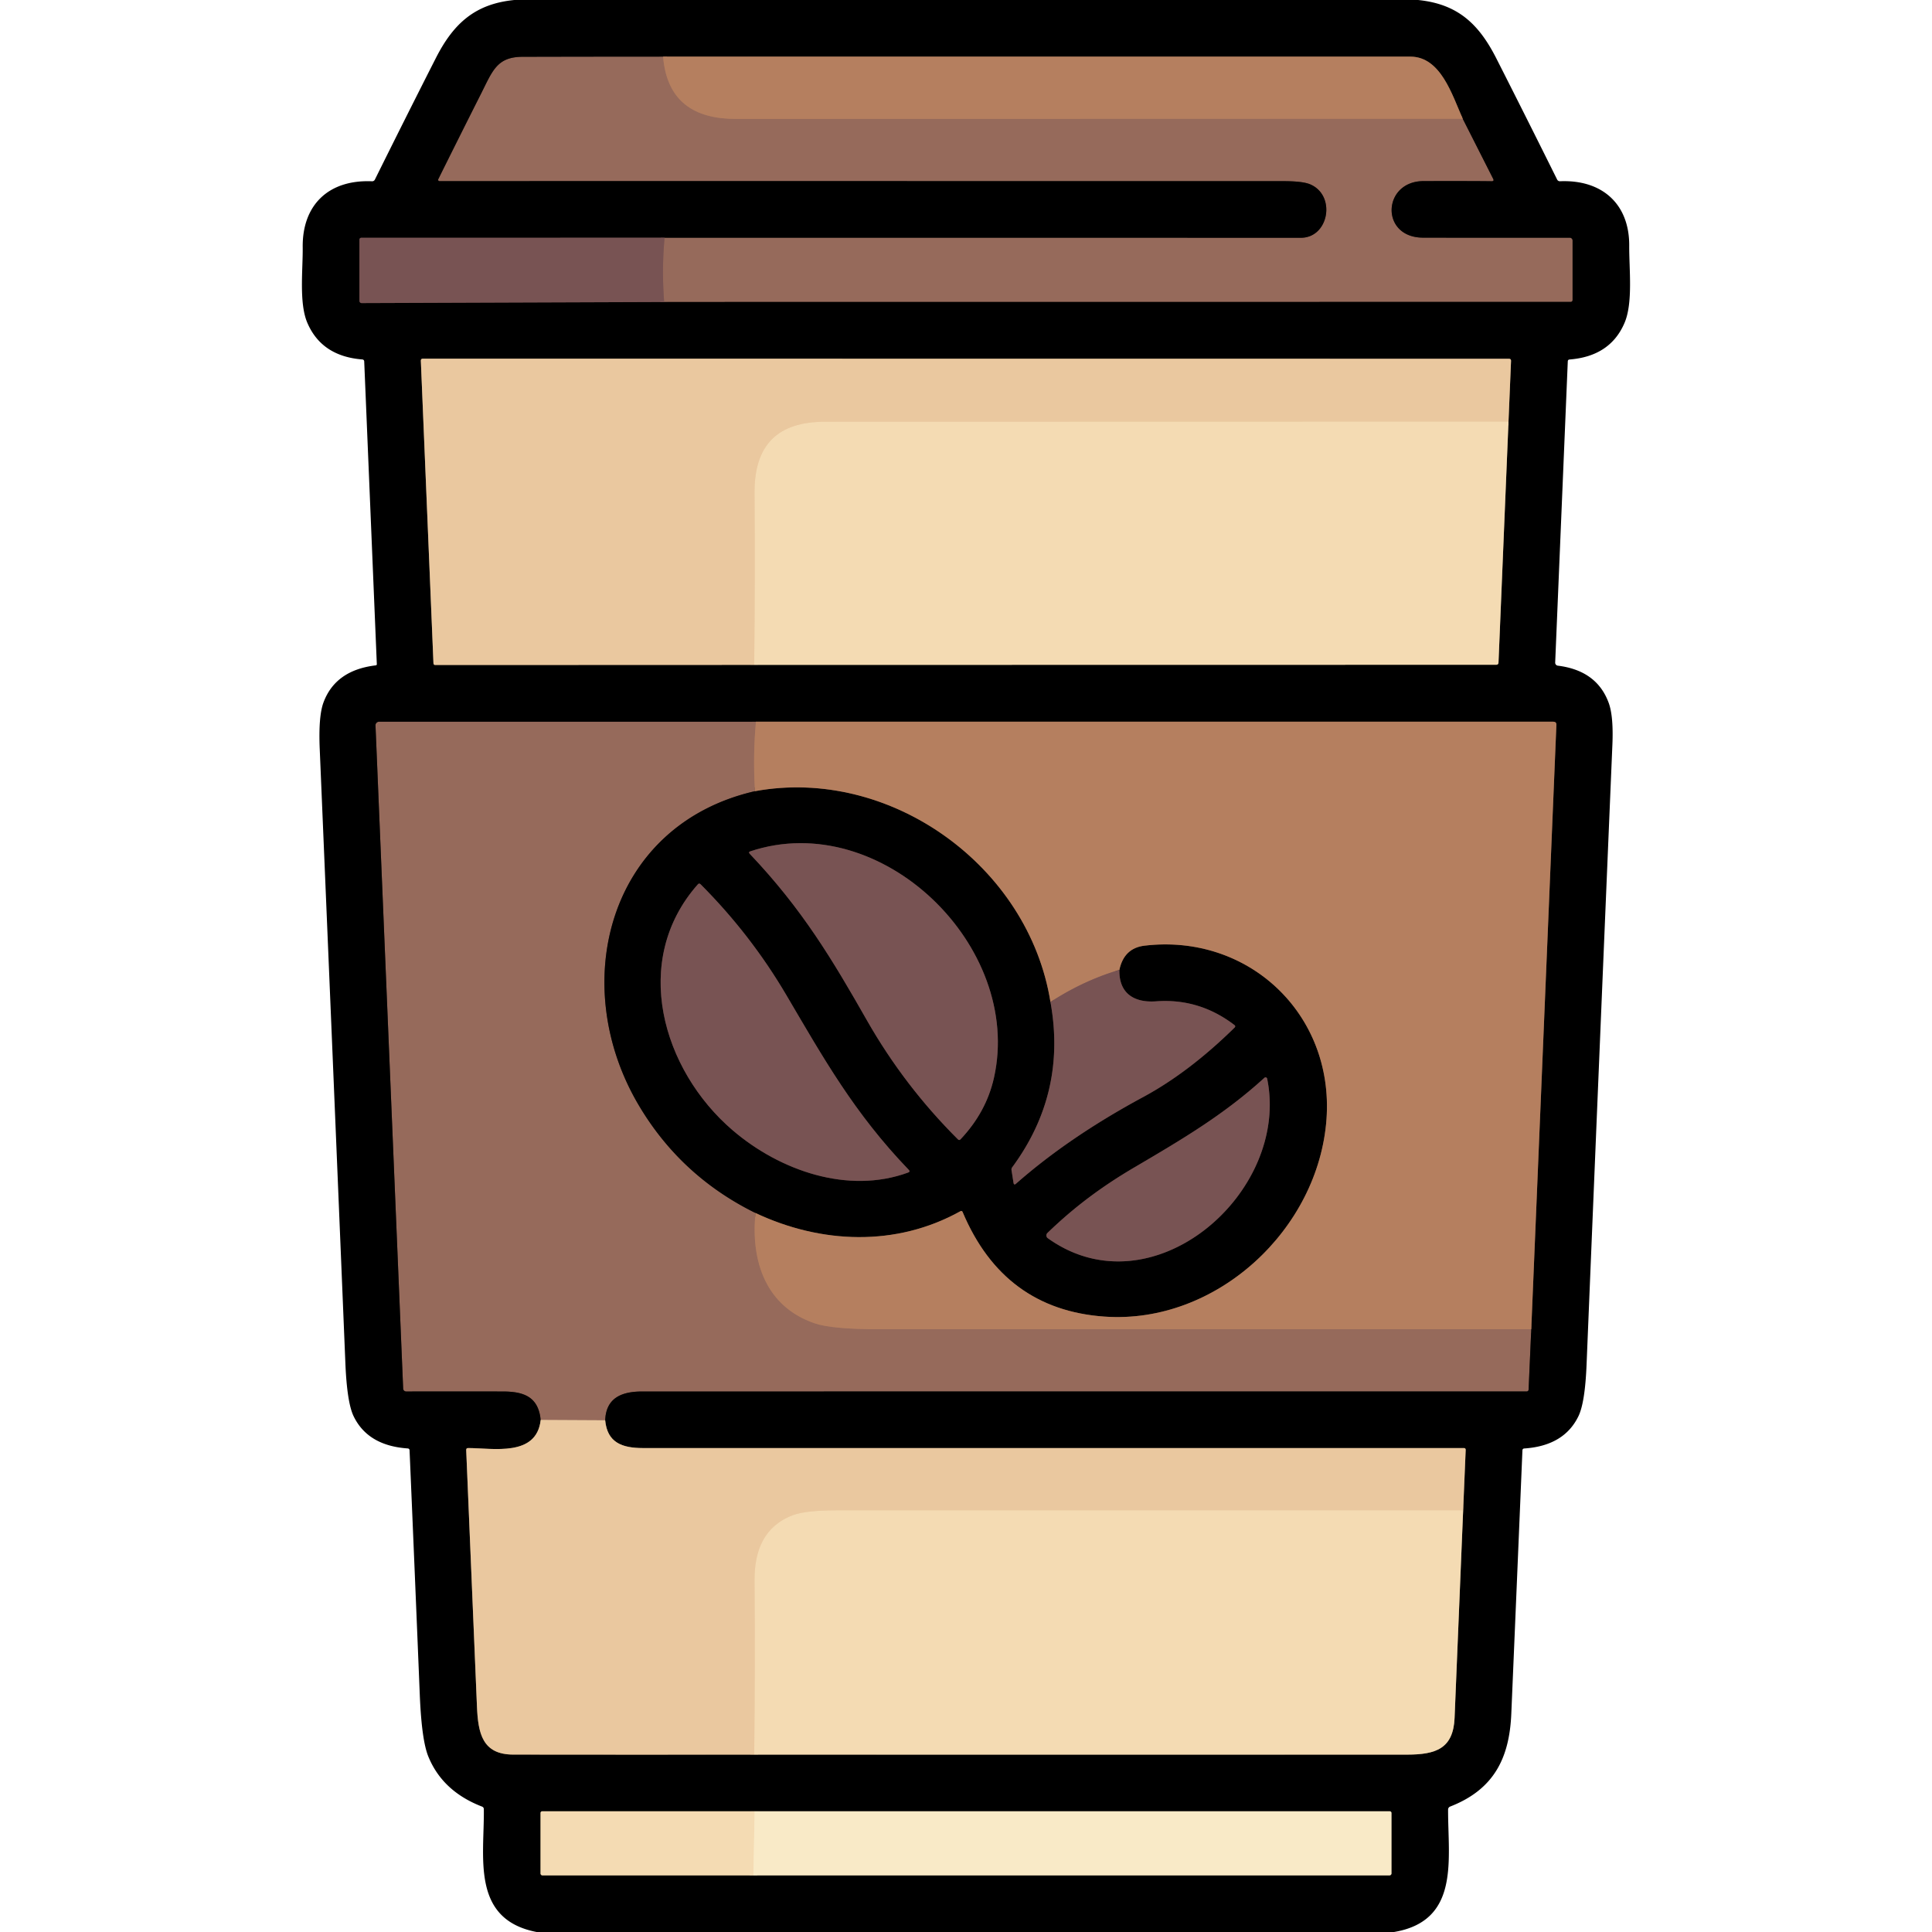 <?xml version="1.0" encoding="UTF-8" standalone="no"?>
<!DOCTYPE svg PUBLIC "-//W3C//DTD SVG 1.1//EN" "http://www.w3.org/Graphics/SVG/1.1/DTD/svg11.dtd">
<svg xmlns="http://www.w3.org/2000/svg" version="1.1" viewBox="0.00 0.00 512.00 512.00">
<g stroke-width="2.00" fill="none" stroke-linecap="butt">
<path stroke="#3c2a2a" vector-effect="non-scaling-stroke" d="
  M 176.12 63.00
  L 95.76 63.01
  A 0.51 0.50 -0.0 0 0 95.25 63.51
  L 95.25 79.73
  A 0.59 0.59 0.0 0 0 95.85 80.32
  L 176.01 80.03"
/>
<path stroke="#4b352e" vector-effect="non-scaling-stroke" d="
  M 176.01 80.03
  L 416.19 80.01
  Q 416.75 80.01 416.75 79.45
  L 416.75 63.74
  A 0.75 0.75 0.0 0 0 416.00 62.99
  Q 396.55 63.02 377.11 62.98
  C 365.69 62.95 366.31 48.00 377.28 47.99
  Q 390.88 47.96 395.29 48.03
  Q 396.04 48.04 395.70 47.38
  L 387.64 31.47"
/>
<path stroke="#5b4030" vector-effect="non-scaling-stroke" d="
  M 387.64 31.47
  C 384.80 25.08 381.81 15.01 373.75 15.01
  Q 274.76 14.99 175.73 15.00"
/>
<path stroke="#4b352e" vector-effect="non-scaling-stroke" d="
  M 175.73 15.00
  Q 157.14 15.00 138.50 15.05
  C 131.70 15.07 130.56 18.72 127.49 24.81
  Q 121.76 36.17 116.14 47.50
  A 0.35 0.35 0.0 0 0 116.45 48.00
  Q 228.23 47.99 340.15 48.01
  Q 345.14 48.01 347.13 48.82
  C 354.16 51.71 352.19 63.02 344.75 63.01
  Q 260.59 62.99 176.12 63.00"
/>
<path stroke="#a6755d" vector-effect="non-scaling-stroke" d="
  M 175.73 15.00
  C 176.71 26.96 184.08 31.51 194.98 31.51
  Q 291.10 31.52 387.64 31.47"
/>
<path stroke="#875f57" vector-effect="non-scaling-stroke" d="
  M 176.01 80.03
  Q 175.34 71.42 176.12 63.00"
/>
<path stroke="#7a6e5a" vector-effect="non-scaling-stroke" d="
  M 199.87 176.20
  L 396.52 176.17
  Q 397.09 176.17 397.12 175.59
  L 399.77 111.72"
/>
<path stroke="#756450" vector-effect="non-scaling-stroke" d="
  M 399.77 111.72
  L 400.44 95.64
  Q 400.46 95.08 399.90 95.08
  L 112.07 95.05
  Q 111.50 95.05 111.53 95.62
  L 114.87 175.75
  Q 114.89 176.23 115.36 176.23
  L 199.87 176.20"
/>
<path stroke="#efd2a9" vector-effect="non-scaling-stroke" d="
  M 399.77 111.72
  Q 309.17 111.76 218.73 111.76
  C 206.02 111.76 199.88 117.92 199.96 130.64
  Q 200.12 153.44 199.87 176.20"
/>
<path stroke="#756450" vector-effect="non-scaling-stroke" d="
  M 143.29 376.31
  C 142.17 386.15 130.68 383.75 124.05 383.75
  Q 123.53 383.75 123.55 384.28
  Q 124.96 418.24 126.40 452.22
  C 126.70 459.36 127.84 464.97 136.00 464.98
  Q 167.79 465.02 199.87 464.99"
/>
<path stroke="#7a6e5a" vector-effect="non-scaling-stroke" d="
  M 199.87 464.99
  Q 286.25 465.02 372.92 464.99
  C 380.46 464.98 385.14 463.46 385.48 455.24
  Q 386.61 427.77 387.75 400.23"
/>
<path stroke="#756450" vector-effect="non-scaling-stroke" d="
  M 387.75 400.23
  L 388.42 384.26
  Q 388.44 383.75 387.94 383.75
  Q 279.15 383.75 170.38 383.75
  C 164.82 383.74 160.94 382.30 160.38 376.40"
/>
<path stroke="#4b352e" vector-effect="non-scaling-stroke" d="
  M 160.38 376.40
  C 160.60 370.52 164.65 368.76 170.15 368.76
  Q 287.31 368.75 404.52 368.75
  Q 405.08 368.75 405.10 368.19
  L 405.80 352.25"
/>
<path stroke="#5b4030" vector-effect="non-scaling-stroke" d="
  M 405.80 352.25
  L 412.46 192.12
  Q 412.50 191.26 411.63 191.26
  L 200.34 191.25"
/>
<path stroke="#4b352e" vector-effect="non-scaling-stroke" d="
  M 200.34 191.25
  L 100.46 191.26
  A 0.95 0.95 0.0 0 0 99.51 192.25
  L 106.84 367.99
  A 0.80 0.80 0.0 0 0 107.64 368.76
  Q 120.43 368.73 133.36 368.76
  C 139.07 368.78 142.69 370.33 143.29 376.31"
/>
<path stroke="#a6755d" vector-effect="non-scaling-stroke" d="
  M 200.34 191.25
  Q 199.49 200.45 200.09 209.67"
/>
<path stroke="#4b352e" vector-effect="non-scaling-stroke" d="
  M 200.09 209.67
  C 161.11 218.62 150.39 260.89 169.22 292.80
  Q 180.36 311.67 200.22 321.46"
/>
<path stroke="#a6755d" vector-effect="non-scaling-stroke" d="
  M 200.22 321.46
  C 198.92 334.37 203.04 346.27 215.86 350.68
  Q 220.47 352.26 232.82 352.26
  Q 319.20 352.24 405.80 352.25"
/>
<path stroke="#c0997d" vector-effect="non-scaling-stroke" d="
  M 160.38 376.40
  L 143.29 376.31"
/>
<path stroke="#efd2a9" vector-effect="non-scaling-stroke" d="
  M 387.75 400.23
  Q 304.85 400.26 222.05 400.25
  Q 213.58 400.25 210.22 401.50
  C 202.56 404.35 199.90 410.82 199.96 418.86
  Q 200.13 441.89 199.87 464.99"
/>
<path stroke="#5b4030" vector-effect="non-scaling-stroke" d="
  M 200.22 321.46
  C 217.61 329.65 237.49 330.45 254.49 321.00
  Q 254.92 320.76 255.11 321.21
  Q 265.98 347.01 292.67 348.91
  C 322.37 351.02 349.47 325.79 351.54 296.52
  C 353.50 268.65 330.80 247.36 303.33 250.61
  Q 297.87 251.25 296.65 257.03"
/>
<path stroke="#976959" vector-effect="non-scaling-stroke" d="
  M 296.65 257.03
  Q 287.13 259.84 278.38 265.54"
/>
<path stroke="#5b4030" vector-effect="non-scaling-stroke" d="
  M 278.38 265.54
  C 272.60 229.45 235.86 203.11 200.09 209.67"
/>
<path stroke="#3c2a2a" vector-effect="non-scaling-stroke" d="
  M 278.38 265.54
  Q 282.76 289.67 268.24 309.35
  A 1.00 0.99 -31.5 0 0 268.06 310.08
  L 268.59 313.44
  Q 268.71 314.17 269.26 313.69
  Q 283.31 301.32 302.97 290.72
  Q 315.12 284.16 327.17 272.33
  Q 327.54 271.96 327.13 271.64
  Q 317.83 264.52 306.36 265.36
  C 300.66 265.77 296.51 263.35 296.65 257.03"
/>
<path stroke="#7d7564" vector-effect="non-scaling-stroke" d="
  M 199.66 496.99
  L 368.23 496.99
  A 0.52 0.51 0.0 0 0 368.75 496.48
  L 368.75 480.52
  Q 368.75 480.01 368.24 480.01
  L 199.99 480.01"
/>
<path stroke="#7a6e5a" vector-effect="non-scaling-stroke" d="
  M 199.99 480.01
  L 143.75 480.01
  Q 143.25 480.01 143.25 480.51
  L 143.25 496.49
  A 0.50 0.50 0.0 0 0 143.75 496.99
  L 199.66 496.99"
/>
<path stroke="#f7e3bd" vector-effect="non-scaling-stroke" d="
  M 199.99 480.01
  L 199.66 496.99"
/>
<path stroke="#3c2a2a" vector-effect="non-scaling-stroke" d="
  M 263.40 285.67
  C 271.25 250.80 233.50 214.07 198.85 225.61
  Q 198.26 225.81 198.69 226.27
  C 212.70 241.02 220.63 254.40 229.79 270.48
  Q 239.69 287.83 253.86 301.94
  Q 254.21 302.29 254.55 301.93
  Q 261.35 294.74 263.40 285.67"
/>
<path stroke="#3c2a2a" vector-effect="non-scaling-stroke" d="
  M 194.19 299.56
  C 206.67 310.24 224.76 316.57 240.68 310.73
  Q 241.29 310.50 240.84 310.03
  C 226.40 295.03 218.24 280.44 208.42 263.76
  Q 198.96 247.66 185.66 234.34
  Q 185.28 233.97 184.93 234.37
  C 167.10 254.50 175.44 283.52 194.19 299.56"
/>
<path stroke="#3c2a2a" vector-effect="non-scaling-stroke" d="
  M 277.67 328.13
  C 305.32 347.96 342.01 316.16 335.81 285.86
  A 0.44 0.44 0.0 0 0 335.09 285.62
  C 324.42 295.36 313.42 301.85 300.72 309.31
  C 291.89 314.49 284.60 319.96 277.57 326.76
  A 0.90 0.89 -49.4 0 0 277.67 328.13"
/>
</g>
<g fill="#966a5b">
<path d="
  M 175.73 15.00
  C 176.71 26.96 184.08 31.51 194.98 31.51
  Q 291.10 31.52 387.64 31.47
  L 395.70 47.38
  Q 396.04 48.04 395.29 48.03
  Q 390.88 47.96 377.28 47.99
  C 366.31 48.00 365.69 62.95 377.11 62.98
  Q 396.55 63.02 416.00 62.99
  A 0.75 0.75 0.0 0 1 416.75 63.74
  L 416.75 79.45
  Q 416.75 80.01 416.19 80.01
  L 176.01 80.03
  Q 175.34 71.42 176.12 63.00
  Q 260.59 62.99 344.75 63.01
  C 352.19 63.02 354.16 51.71 347.13 48.82
  Q 345.14 48.01 340.15 48.01
  Q 228.23 47.99 116.45 48.00
  A 0.35 0.35 0.0 0 1 116.14 47.50
  Q 121.76 36.17 127.49 24.81
  C 130.56 18.72 131.70 15.07 138.50 15.05
  Q 157.14 15.00 175.73 15.00
  Z"
/>
<path d="
  M 200.34 191.25
  Q 199.49 200.45 200.09 209.67
  C 161.11 218.62 150.39 260.89 169.22 292.80
  Q 180.36 311.67 200.22 321.46
  C 198.92 334.37 203.04 346.27 215.86 350.68
  Q 220.47 352.26 232.82 352.26
  Q 319.20 352.24 405.80 352.25
  L 405.10 368.19
  Q 405.08 368.75 404.52 368.75
  Q 287.31 368.75 170.15 368.76
  C 164.65 368.76 160.60 370.52 160.38 376.40
  L 143.29 376.31
  C 142.69 370.33 139.07 368.78 133.36 368.76
  Q 120.43 368.73 107.64 368.76
  A 0.80 0.80 0.0 0 1 106.84 367.99
  L 99.51 192.25
  A 0.95 0.95 0.0 0 1 100.46 191.26
  L 200.34 191.25
  Z"
/>
</g>
<g fill="#000000">
<path d="
  M 136.31 0.00
  L 375.81 0.00
  C 386.19 1.05 391.84 6.20 396.54 15.47
  Q 404.66 31.47 412.66 47.59
  A 0.80 0.79 75.5 0 0 413.40 48.03
  C 424.66 47.56 431.84 54.14 431.76 65.15
  C 431.72 71.24 432.79 80.19 430.54 85.51
  Q 426.78 94.41 415.95 95.27
  Q 415.50 95.31 415.48 95.76
  L 412.14 175.58
  A 0.80 0.80 0.0 0 0 412.84 176.41
  Q 423.18 177.69 426.32 186.27
  Q 427.62 189.80 427.30 197.37
  Q 423.83 279.60 420.45 361.82
  Q 420.04 371.67 418.32 375.27
  Q 414.52 383.15 403.96 383.86
  Q 403.48 383.89 403.46 384.37
  Q 402.00 419.27 400.51 454.17
  C 400.01 466.01 395.83 474.27 384.30 478.76
  A 0.86 0.85 79.6 0 0 383.76 479.56
  C 383.70 492.67 387.01 509.03 369.44 512.00
  L 142.20 512.00
  C 124.77 508.62 128.38 492.14 128.22 479.47
  Q 128.22 478.95 127.73 478.76
  Q 117.24 474.71 113.49 465.44
  Q 111.74 461.11 111.25 449.21
  Q 109.93 416.79 108.54 384.37
  Q 108.52 383.89 108.04 383.85
  Q 97.50 383.12 93.72 375.33
  Q 91.96 371.71 91.53 361.26
  Q 88.17 279.85 84.73 198.44
  Q 84.37 189.84 85.72 186.18
  Q 88.89 177.61 99.56 176.33
  Q 99.88 176.29 99.86 175.97
  L 96.52 95.76
  A 0.52 0.52 0.0 0 0 96.03 95.26
  Q 85.25 94.42 81.45 85.55
  C 79.20 80.31 80.29 71.46 80.22 65.50
  C 80.10 54.33 87.06 47.55 98.60 48.04
  A 0.80 0.79 14.5 0 0 99.34 47.61
  Q 107.34 31.46 115.48 15.44
  C 120.18 6.18 125.92 1.02 136.31 0.00
  Z
  M 176.12 63.00
  L 95.76 63.01
  A 0.51 0.50 -0.0 0 0 95.25 63.51
  L 95.25 79.73
  A 0.59 0.59 0.0 0 0 95.85 80.32
  L 176.01 80.03
  L 416.19 80.01
  Q 416.75 80.01 416.75 79.45
  L 416.75 63.74
  A 0.75 0.75 0.0 0 0 416.00 62.99
  Q 396.55 63.02 377.11 62.98
  C 365.69 62.95 366.31 48.00 377.28 47.99
  Q 390.88 47.96 395.29 48.03
  Q 396.04 48.04 395.70 47.38
  L 387.64 31.47
  C 384.80 25.08 381.81 15.01 373.75 15.01
  Q 274.76 14.99 175.73 15.00
  Q 157.14 15.00 138.50 15.05
  C 131.70 15.07 130.56 18.72 127.49 24.81
  Q 121.76 36.17 116.14 47.50
  A 0.35 0.35 0.0 0 0 116.45 48.00
  Q 228.23 47.99 340.15 48.01
  Q 345.14 48.01 347.13 48.82
  C 354.16 51.71 352.19 63.02 344.75 63.01
  Q 260.59 62.99 176.12 63.00
  Z
  M 199.87 176.20
  L 396.52 176.17
  Q 397.09 176.17 397.12 175.59
  L 399.77 111.72
  L 400.44 95.64
  Q 400.46 95.08 399.90 95.08
  L 112.07 95.05
  Q 111.50 95.05 111.53 95.62
  L 114.87 175.75
  Q 114.89 176.23 115.36 176.23
  L 199.87 176.20
  Z
  M 143.29 376.31
  C 142.17 386.15 130.68 383.75 124.05 383.75
  Q 123.53 383.75 123.55 384.28
  Q 124.96 418.24 126.40 452.22
  C 126.70 459.36 127.84 464.97 136.00 464.98
  Q 167.79 465.02 199.87 464.99
  Q 286.25 465.02 372.92 464.99
  C 380.46 464.98 385.14 463.46 385.48 455.24
  Q 386.61 427.77 387.75 400.23
  L 388.42 384.26
  Q 388.44 383.75 387.94 383.75
  Q 279.15 383.75 170.38 383.75
  C 164.82 383.74 160.94 382.30 160.38 376.40
  C 160.60 370.52 164.65 368.76 170.15 368.76
  Q 287.31 368.75 404.52 368.75
  Q 405.08 368.75 405.10 368.19
  L 405.80 352.25
  L 412.46 192.12
  Q 412.50 191.26 411.63 191.26
  L 200.34 191.25
  L 100.46 191.26
  A 0.95 0.95 0.0 0 0 99.51 192.25
  L 106.84 367.99
  A 0.80 0.80 0.0 0 0 107.64 368.76
  Q 120.43 368.73 133.36 368.76
  C 139.07 368.78 142.69 370.33 143.29 376.31
  Z
  M 199.66 496.99
  L 368.23 496.99
  A 0.52 0.51 0.0 0 0 368.75 496.48
  L 368.75 480.52
  Q 368.75 480.01 368.24 480.01
  L 199.99 480.01
  L 143.75 480.01
  Q 143.25 480.01 143.25 480.51
  L 143.25 496.49
  A 0.50 0.50 0.0 0 0 143.75 496.99
  L 199.66 496.99
  Z"
/>
<path d="
  M 278.38 265.54
  Q 282.76 289.67 268.24 309.35
  A 1.00 0.99 -31.5 0 0 268.06 310.08
  L 268.59 313.44
  Q 268.71 314.17 269.26 313.69
  Q 283.31 301.32 302.97 290.72
  Q 315.12 284.16 327.17 272.33
  Q 327.54 271.96 327.13 271.64
  Q 317.83 264.52 306.36 265.36
  C 300.66 265.77 296.51 263.35 296.65 257.03
  Q 297.87 251.25 303.33 250.61
  C 330.80 247.36 353.50 268.65 351.54 296.52
  C 349.47 325.79 322.37 351.02 292.67 348.91
  Q 265.98 347.01 255.11 321.21
  Q 254.92 320.76 254.49 321.00
  C 237.49 330.45 217.61 329.65 200.22 321.46
  Q 180.36 311.67 169.22 292.80
  C 150.39 260.89 161.11 218.62 200.09 209.67
  C 235.86 203.11 272.60 229.45 278.38 265.54
  Z
  M 263.40 285.67
  C 271.25 250.80 233.50 214.07 198.85 225.61
  Q 198.26 225.81 198.69 226.27
  C 212.70 241.02 220.63 254.40 229.79 270.48
  Q 239.69 287.83 253.86 301.94
  Q 254.21 302.29 254.55 301.93
  Q 261.35 294.74 263.40 285.67
  Z
  M 194.19 299.56
  C 206.67 310.24 224.76 316.57 240.68 310.73
  Q 241.29 310.50 240.84 310.03
  C 226.40 295.03 218.24 280.44 208.42 263.76
  Q 198.96 247.66 185.66 234.34
  Q 185.28 233.97 184.93 234.37
  C 167.10 254.50 175.44 283.52 194.19 299.56
  Z
  M 277.67 328.13
  C 305.32 347.96 342.01 316.16 335.81 285.86
  A 0.44 0.44 0.0 0 0 335.09 285.62
  C 324.42 295.36 313.42 301.85 300.72 309.31
  C 291.89 314.49 284.60 319.96 277.57 326.76
  A 0.90 0.89 -49.4 0 0 277.67 328.13
  Z"
/>
</g>
<g fill="#f4dbb3">
<path d="
  M 399.77 111.72
  L 397.12 175.59
  Q 397.09 176.17 396.52 176.17
  L 199.87 176.20
  Q 200.12 153.44 199.96 130.64
  C 199.88 117.92 206.02 111.76 218.73 111.76
  Q 309.17 111.76 399.77 111.72
  Z"
/>
<path d="
  M 387.75 400.23
  Q 386.61 427.77 385.48 455.24
  C 385.14 463.46 380.46 464.98 372.92 464.99
  Q 286.25 465.02 199.87 464.99
  Q 200.13 441.89 199.96 418.86
  C 199.90 410.82 202.56 404.35 210.22 401.50
  Q 213.58 400.25 222.05 400.25
  Q 304.85 400.26 387.75 400.23
  Z"
/>
<path d="
  M 199.99 480.01
  L 199.66 496.99
  L 143.75 496.99
  A 0.50 0.50 0.0 0 1 143.25 496.49
  L 143.25 480.51
  Q 143.25 480.01 143.75 480.01
  L 199.99 480.01
  Z"
/>
</g>
<g fill="#b57f5f">
<path d="
  M 175.73 15.00
  Q 274.76 14.99 373.75 15.01
  C 381.81 15.01 384.80 25.08 387.64 31.47
  Q 291.10 31.52 194.98 31.51
  C 184.08 31.51 176.71 26.96 175.73 15.00
  Z"
/>
<path d="
  M 200.34 191.25
  L 411.63 191.26
  Q 412.50 191.26 412.46 192.12
  L 405.80 352.25
  Q 319.20 352.24 232.82 352.26
  Q 220.47 352.26 215.86 350.68
  C 203.04 346.27 198.92 334.37 200.22 321.46
  C 217.61 329.65 237.49 330.45 254.49 321.00
  Q 254.92 320.76 255.11 321.21
  Q 265.98 347.01 292.67 348.91
  C 322.37 351.02 349.47 325.79 351.54 296.52
  C 353.50 268.65 330.80 247.36 303.33 250.61
  Q 297.87 251.25 296.65 257.03
  Q 287.13 259.84 278.38 265.54
  C 272.60 229.45 235.86 203.11 200.09 209.67
  Q 199.49 200.45 200.34 191.25
  Z"
/>
</g>
<g fill="#785353">
<path d="
  M 176.12 63.00
  Q 175.34 71.42 176.01 80.03
  L 95.85 80.32
  A 0.59 0.59 0.0 0 1 95.25 79.73
  L 95.25 63.51
  A 0.51 0.50 -0.0 0 1 95.76 63.01
  L 176.12 63.00
  Z"
/>
<path d="
  M 198.85 225.61
  C 233.50 214.07 271.25 250.80 263.40 285.67
  Q 261.35 294.74 254.55 301.93
  Q 254.21 302.29 253.86 301.94
  Q 239.69 287.83 229.79 270.48
  C 220.63 254.40 212.70 241.02 198.69 226.27
  Q 198.26 225.81 198.85 225.61
  Z"
/>
<path d="
  M 194.19 299.56
  C 175.44 283.52 167.10 254.50 184.93 234.37
  Q 185.28 233.97 185.66 234.34
  Q 198.96 247.66 208.42 263.76
  C 218.24 280.44 226.40 295.03 240.84 310.03
  Q 241.29 310.50 240.68 310.73
  C 224.76 316.57 206.67 310.24 194.19 299.56
  Z"
/>
<path d="
  M 296.65 257.03
  C 296.51 263.35 300.66 265.77 306.36 265.36
  Q 317.83 264.52 327.13 271.64
  Q 327.54 271.96 327.17 272.33
  Q 315.12 284.16 302.97 290.72
  Q 283.31 301.32 269.26 313.69
  Q 268.71 314.17 268.59 313.44
  L 268.06 310.08
  A 1.00 0.99 -31.5 0 1 268.24 309.35
  Q 282.76 289.67 278.38 265.54
  Q 287.13 259.84 296.65 257.03
  Z"
/>
<path d="
  M 277.67 328.13
  A 0.90 0.89 -49.4 0 1 277.57 326.76
  C 284.60 319.96 291.89 314.49 300.72 309.31
  C 313.42 301.85 324.42 295.36 335.09 285.62
  A 0.44 0.44 0.0 0 1 335.81 285.86
  C 342.01 316.16 305.32 347.96 277.67 328.13
  Z"
/>
</g>
<g fill="#eac89f">
<path d="
  M 399.77 111.72
  Q 309.17 111.76 218.73 111.76
  C 206.02 111.76 199.88 117.92 199.96 130.64
  Q 200.12 153.44 199.87 176.20
  L 115.36 176.23
  Q 114.89 176.23 114.87 175.75
  L 111.53 95.62
  Q 111.50 95.05 112.07 95.05
  L 399.90 95.08
  Q 400.46 95.08 400.44 95.64
  L 399.77 111.72
  Z"
/>
<path d="
  M 143.29 376.31
  L 160.38 376.40
  C 160.94 382.30 164.82 383.74 170.38 383.75
  Q 279.15 383.75 387.94 383.75
  Q 388.44 383.75 388.42 384.26
  L 387.75 400.23
  Q 304.85 400.26 222.05 400.25
  Q 213.58 400.25 210.22 401.50
  C 202.56 404.35 199.90 410.82 199.96 418.86
  Q 200.13 441.89 199.87 464.99
  Q 167.79 465.02 136.00 464.98
  C 127.84 464.97 126.70 459.36 126.40 452.22
  Q 124.96 418.24 123.55 384.28
  Q 123.53 383.75 124.05 383.75
  C 130.68 383.75 142.17 386.15 143.29 376.31
  Z"
/>
</g>
<path fill="#f9eac7" d="
  M 199.99 480.01
  L 368.24 480.01
  Q 368.75 480.01 368.75 480.52
  L 368.75 496.48
  A 0.52 0.51 0.0 0 1 368.23 496.99
  L 199.66 496.99
  L 199.99 480.01
  Z"
/>
</svg>
